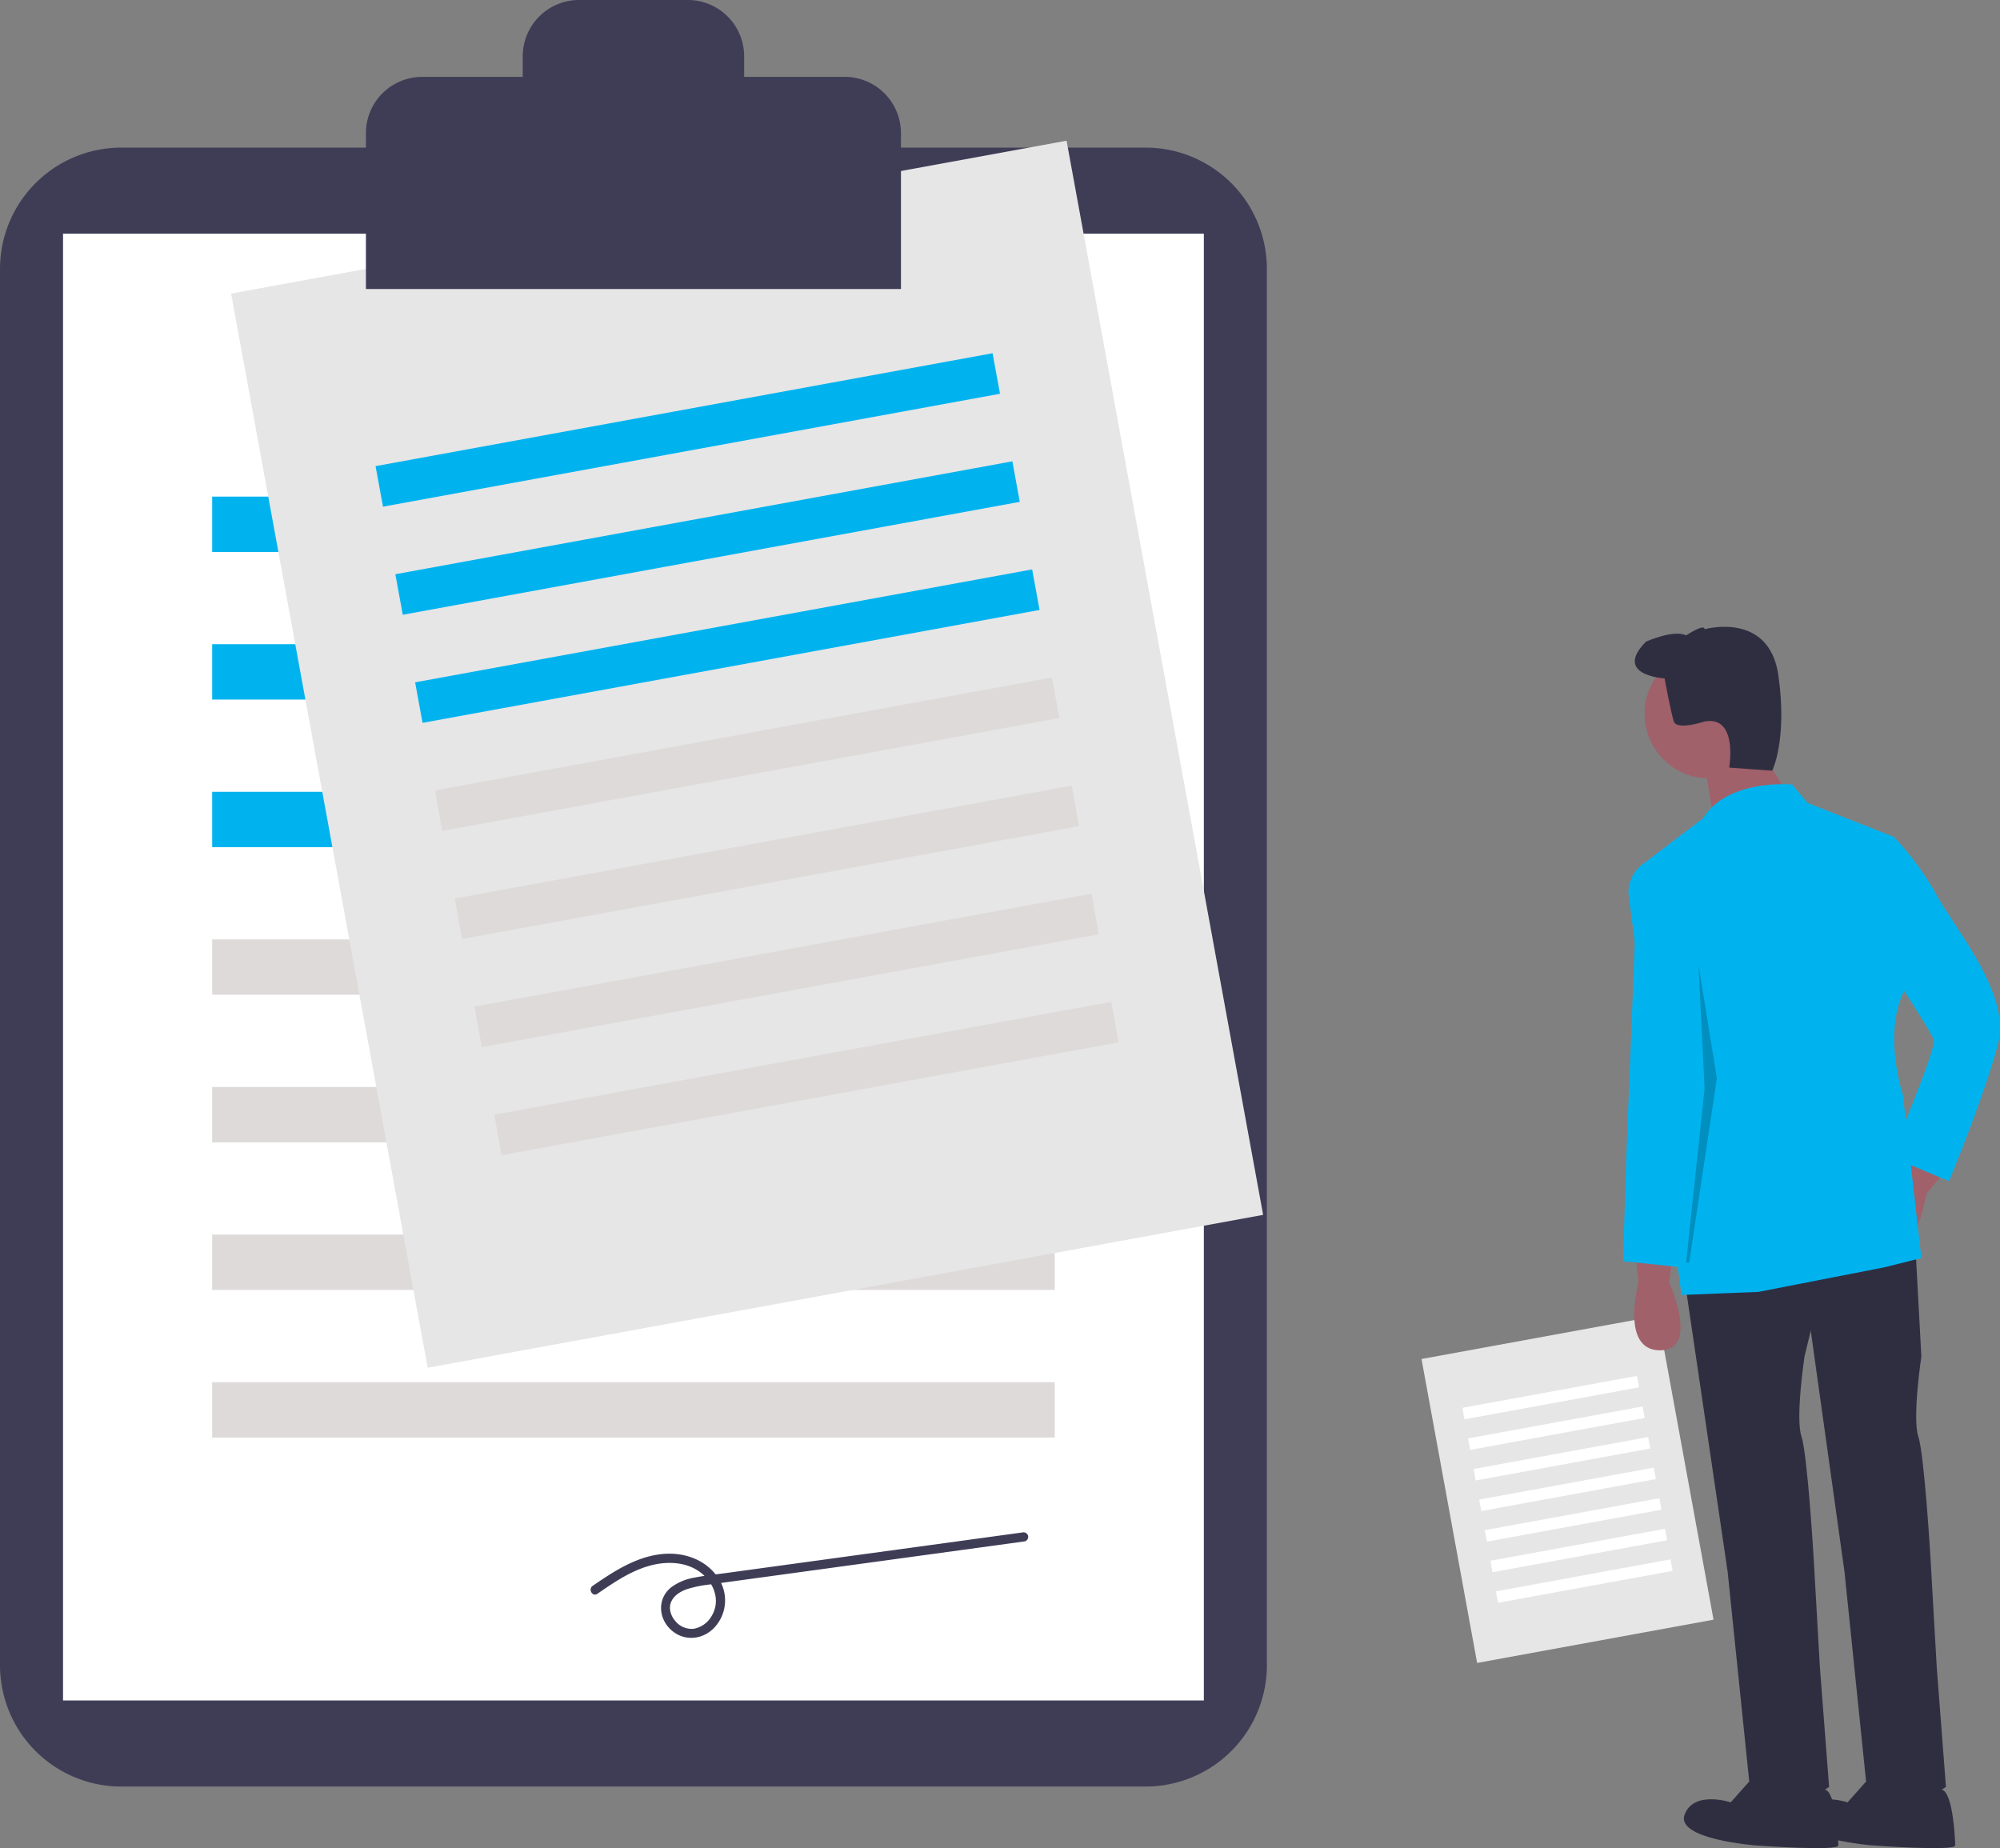 <svg xmlns="http://www.w3.org/2000/svg" width="790.523" height="730.492" viewBox="0 0 790.523 730.492">
  <rect x="0" y="0" width="790.523" height="730.492" fill="#808080" stroke="none"/>
  <g id="Group_17106" data-name="Group 17106" transform="translate(0 0)">
    <path id="Path_46725" data-name="Path 46725" d="M252.652,143.094a47.968,47.968,0,0,0-47.913,47.913V743a47.968,47.968,0,0,0,47.913,47.913H657.577A47.968,47.968,0,0,0,705.49,743V191.007a47.968,47.968,0,0,0-47.913-47.913Z" transform="translate(-204.739 -84.754)" fill="#3f3d56"/>
    <rect id="Rectangle_6562" data-name="Rectangle 6562" width="450.919" height="579.753" transform="translate(24.916 92.371)" fill="#fff"/>
    <rect id="Rectangle_6563" data-name="Rectangle 6563" width="333.024" height="21.878" transform="translate(83.864 196.289)" fill="#00b3ef"/>
    <rect id="Rectangle_6564" data-name="Rectangle 6564" width="333.024" height="21.878" transform="translate(83.864 254.629)" fill="#00b3ef"/>
    <rect id="Rectangle_6565" data-name="Rectangle 6565" width="333.024" height="21.878" transform="translate(83.864 312.969)" fill="#00b3ef"/>
    <rect id="Rectangle_6566" data-name="Rectangle 6566" width="333.024" height="21.878" transform="translate(83.864 371.309)" fill="#dedada"/>
    <rect id="Rectangle_6567" data-name="Rectangle 6567" width="333.024" height="21.878" transform="translate(83.864 429.649)" fill="#dedada"/>
    <rect id="Rectangle_6568" data-name="Rectangle 6568" width="333.024" height="21.878" transform="translate(83.864 487.989)" fill="#dedada"/>
    <rect id="Rectangle_6569" data-name="Rectangle 6569" width="333.024" height="21.878" transform="translate(83.864 546.329)" fill="#dedada"/>
    <rect id="Rectangle_6570" data-name="Rectangle 6570" width="335.708" height="431.624" transform="translate(91.349 116.043) rotate(-10.37)" fill="#e6e6e6"/>
    <rect id="Rectangle_6571" data-name="Rectangle 6571" width="247.935" height="16.288" transform="translate(148.445 184.246) rotate(-10.37)" fill="#00b3ef"/>
    <rect id="Rectangle_6572" data-name="Rectangle 6572" width="247.935" height="16.288" transform="translate(156.264 226.97) rotate(-10.37)" fill="#00b3ef"/>
    <rect id="Rectangle_6573" data-name="Rectangle 6573" width="247.935" height="16.288" transform="translate(164.082 269.694) rotate(-10.37)" fill="#00b3ef"/>
    <rect id="Rectangle_6574" data-name="Rectangle 6574" width="247.935" height="16.288" transform="translate(171.901 312.418) rotate(-10.37)" fill="#dedada"/>
    <rect id="Rectangle_6575" data-name="Rectangle 6575" width="247.935" height="16.288" transform="translate(179.72 355.142) rotate(-10.37)" fill="#dedada"/>
    <rect id="Rectangle_6576" data-name="Rectangle 6576" width="247.935" height="16.288" transform="translate(187.538 397.867) rotate(-10.37)" fill="#dedada"/>
    <rect id="Rectangle_6577" data-name="Rectangle 6577" width="247.935" height="16.288" transform="translate(195.356 440.591) rotate(-10.37)" fill="#dedada"/>
    <rect id="Rectangle_6578" data-name="Rectangle 6578" width="94.99" height="122.13" transform="translate(561.869 537.161) rotate(-10.37)" fill="#e6e6e6"/>
    <rect id="Rectangle_6579" data-name="Rectangle 6579" width="70.154" height="4.609" transform="translate(578.024 556.46) rotate(-10.37)" fill="#fff"/>
    <rect id="Rectangle_6580" data-name="Rectangle 6580" width="70.154" height="4.609" transform="translate(580.237 568.549) rotate(-10.37)" fill="#fff"/>
    <rect id="Rectangle_6581" data-name="Rectangle 6581" width="70.154" height="4.609" transform="translate(582.449 580.638) rotate(-10.37)" fill="#fff"/>
    <rect id="Rectangle_6582" data-name="Rectangle 6582" width="70.154" height="4.609" transform="translate(584.661 592.727) rotate(-10.37)" fill="#fff"/>
    <rect id="Rectangle_6583" data-name="Rectangle 6583" width="70.154" height="4.609" transform="translate(586.874 604.815) rotate(-10.37)" fill="#fff"/>
    <rect id="Rectangle_6584" data-name="Rectangle 6584" width="70.154" height="4.609" transform="translate(589.086 616.904) rotate(-10.37)" fill="#fff"/>
    <rect id="Rectangle_6585" data-name="Rectangle 6585" width="70.154" height="4.609" transform="translate(591.298 628.994) rotate(-10.37)" fill="#fff"/>
    <path id="Path_46726" data-name="Path 46726" d="M538.6,115.139H498.869V107a22.251,22.251,0,0,0-22.251-22.251H433.61a22.251,22.251,0,0,0-22.251,22.252v8.134H371.624a22.251,22.251,0,0,0-22.251,22.251V199H560.855V137.39A22.251,22.251,0,0,0,538.6,115.139Z" transform="translate(-204.739 -84.754)" fill="#3f3d56"/>
    <path id="Path_46727" data-name="Path 46727" d="M440.85,714.719c6.57-4.5,13.322-9.172,21.124-11.216,7.118-1.865,15.292-1.371,20.922,3.841,4.544,4.206,6.462,10.671,3.1,16.2a10.3,10.3,0,0,1-6.822,4.964,8.219,8.219,0,0,1-7.389-2.886c-1.765-1.951-2.821-4.833-1.883-7.4.986-2.7,3.625-4.357,6.216-5.279a46,46,0,0,1,9.27-1.915l12.892-1.765,52.769-7.224,58.765-8.045a1.836,1.836,0,0,0,1.273-2.243,1.87,1.87,0,0,0-2.243-1.273L491.909,706.485c-4.229.579-8.519.994-12.7,1.844a21.363,21.363,0,0,0-9.122,3.789c-5.6,4.435-5.2,12.279-.047,16.918,5.218,4.7,12.784,3.888,17.363-1.3a15.743,15.743,0,0,0,1.194-19.291c-5-7.537-14.107-10.433-22.81-9.364-10.065,1.236-18.6,6.894-26.773,12.489-1.925,1.317-.1,4.478,1.84,3.148Z" transform="translate(-204.739 -84.754)" fill="#3f3d56"/>
    <path id="Path_46728" data-name="Path 46728" d="M851.145,579.591l1.215,12.154s-7.292,26.739,8.508,26.739,3.646-26.739,3.646-26.739l1.215-9.723Z" transform="translate(-204.739 -84.754)" fill="#a0616a"/>
    <path id="Path_46729" data-name="Path 46729" d="M961.54,539.1l-5.576,10.867s-20.639,18.5-7.369,27.075,17.577-20.477,17.577-20.477l6.3-7.506Z" transform="translate(-204.739 -84.754)" fill="#a0616a"/>
    <path id="Path_46730" data-name="Path 46730" d="M870.591,590.529l17.016,115.464,8.508,82.648s7.292,18.231,31.6,2.431l-3.646-47.4-2.431-42.539s-2.431-41.324-4.862-48.617,1.215-31.6,1.215-31.6l9.723-40.109Z" transform="translate(-204.739 -84.754)" fill="#2f2e41"/>
    <path id="Path_46731" data-name="Path 46731" d="M898.546,786.211l-9.723,10.939s-14.585-4.862-18.231,4.862,27.955,12.154,27.955,12.154,32.816,2.431,32.816,0-.879-21.022-5.3-22.057S898.546,786.211,898.546,786.211Z" transform="translate(-204.739 -84.754)" fill="#2f2e41"/>
    <path id="Path_46732" data-name="Path 46732" d="M916.777,584.452l17.016,121.541,8.508,82.648s7.292,18.231,31.6,2.431l-3.646-47.4-2.431-42.539s-2.431-41.324-4.862-48.617,1.215-31.6,1.215-31.6l-2.431-44.97Z" transform="translate(-204.739 -84.754)" fill="#2f2e41"/>
    <path id="Path_46733" data-name="Path 46733" d="M944.732,786.211l-9.723,10.939s-14.585-4.862-18.231,4.862,27.955,12.154,27.955,12.154,32.816,2.431,32.816,0-.879-21.022-5.3-22.057S944.732,786.211,944.732,786.211Z" transform="translate(-204.739 -84.754)" fill="#2f2e41"/>
    <circle id="Ellipse_3022" data-name="Ellipse 3022" cx="25.524" cy="25.524" r="25.524" transform="translate(650.052 256.615)" fill="#a0616a"/>
    <path id="Path_46734" data-name="Path 46734" d="M694.415,293.685l10.939,18.232L677.4,324.071l-3.646-21.878Z" fill="#a0616a"/>
    <path id="Path_46735" data-name="Path 46735" d="M913.131,394.848s-25.524-2.431-35.247,13.37l-23.99,18.232a13.829,13.829,0,0,0-5.342,12.824l20.824,157.333,30.385-1.215,49.832-9.723,14.585-3.646L956.886,517.6s-8.508-25.524,1.215-42.539l-4.862-59.555L919.208,402.14Z" transform="translate(-204.739 -84.754)" fill="#00b3ef"/>
    <path id="Path_46736" data-name="Path 46736" d="M856.006,431.31l-1.823-3.039s-2.431,0-2.431,4.862S847.5,543.128,847.5,543.128l-1.215,40.109,23.093,2.431,8.508-75.356-3.646-49.832Z" transform="translate(-204.739 -84.754)" fill="#00b3ef"/>
    <path id="Path_46737" data-name="Path 46737" d="M936.224,413.079l17.016,2.431A112.951,112.951,0,0,1,970.256,438.6c7.292,13.37,29.17,38.893,24.308,58.34s-19.447,54.693-19.447,54.693l-23.093-9.723s18.231-42.539,17.016-46.186-15.8-25.524-15.8-25.524Z" transform="translate(-204.739 -84.754)" fill="#00b3ef"/>
    <path id="Path_46738" data-name="Path 46738" d="M862.691,352.916s-20.662-1.215-7.292-14.585c0,0,10.939-4.862,15.8-2.431,0,0,7.292-4.862,7.292-2.431,0,0,25.524-7.292,29.17,18.231s-2.431,37.678-2.431,37.678l-17.016-1.215s3.646-20.662-9.723-18.231c0,0-10.939,3.646-12.154,0S862.691,352.916,862.691,352.916Z" transform="translate(-204.739 -84.754)" fill="#2f2e41"/>
    <path id="Path_46739" data-name="Path 46739" d="M667.676,499.09l10.939-72.924L671.322,381.2l2.431,48.914-7.292,68.981Z" opacity="0.2"/>
  </g>
</svg>
